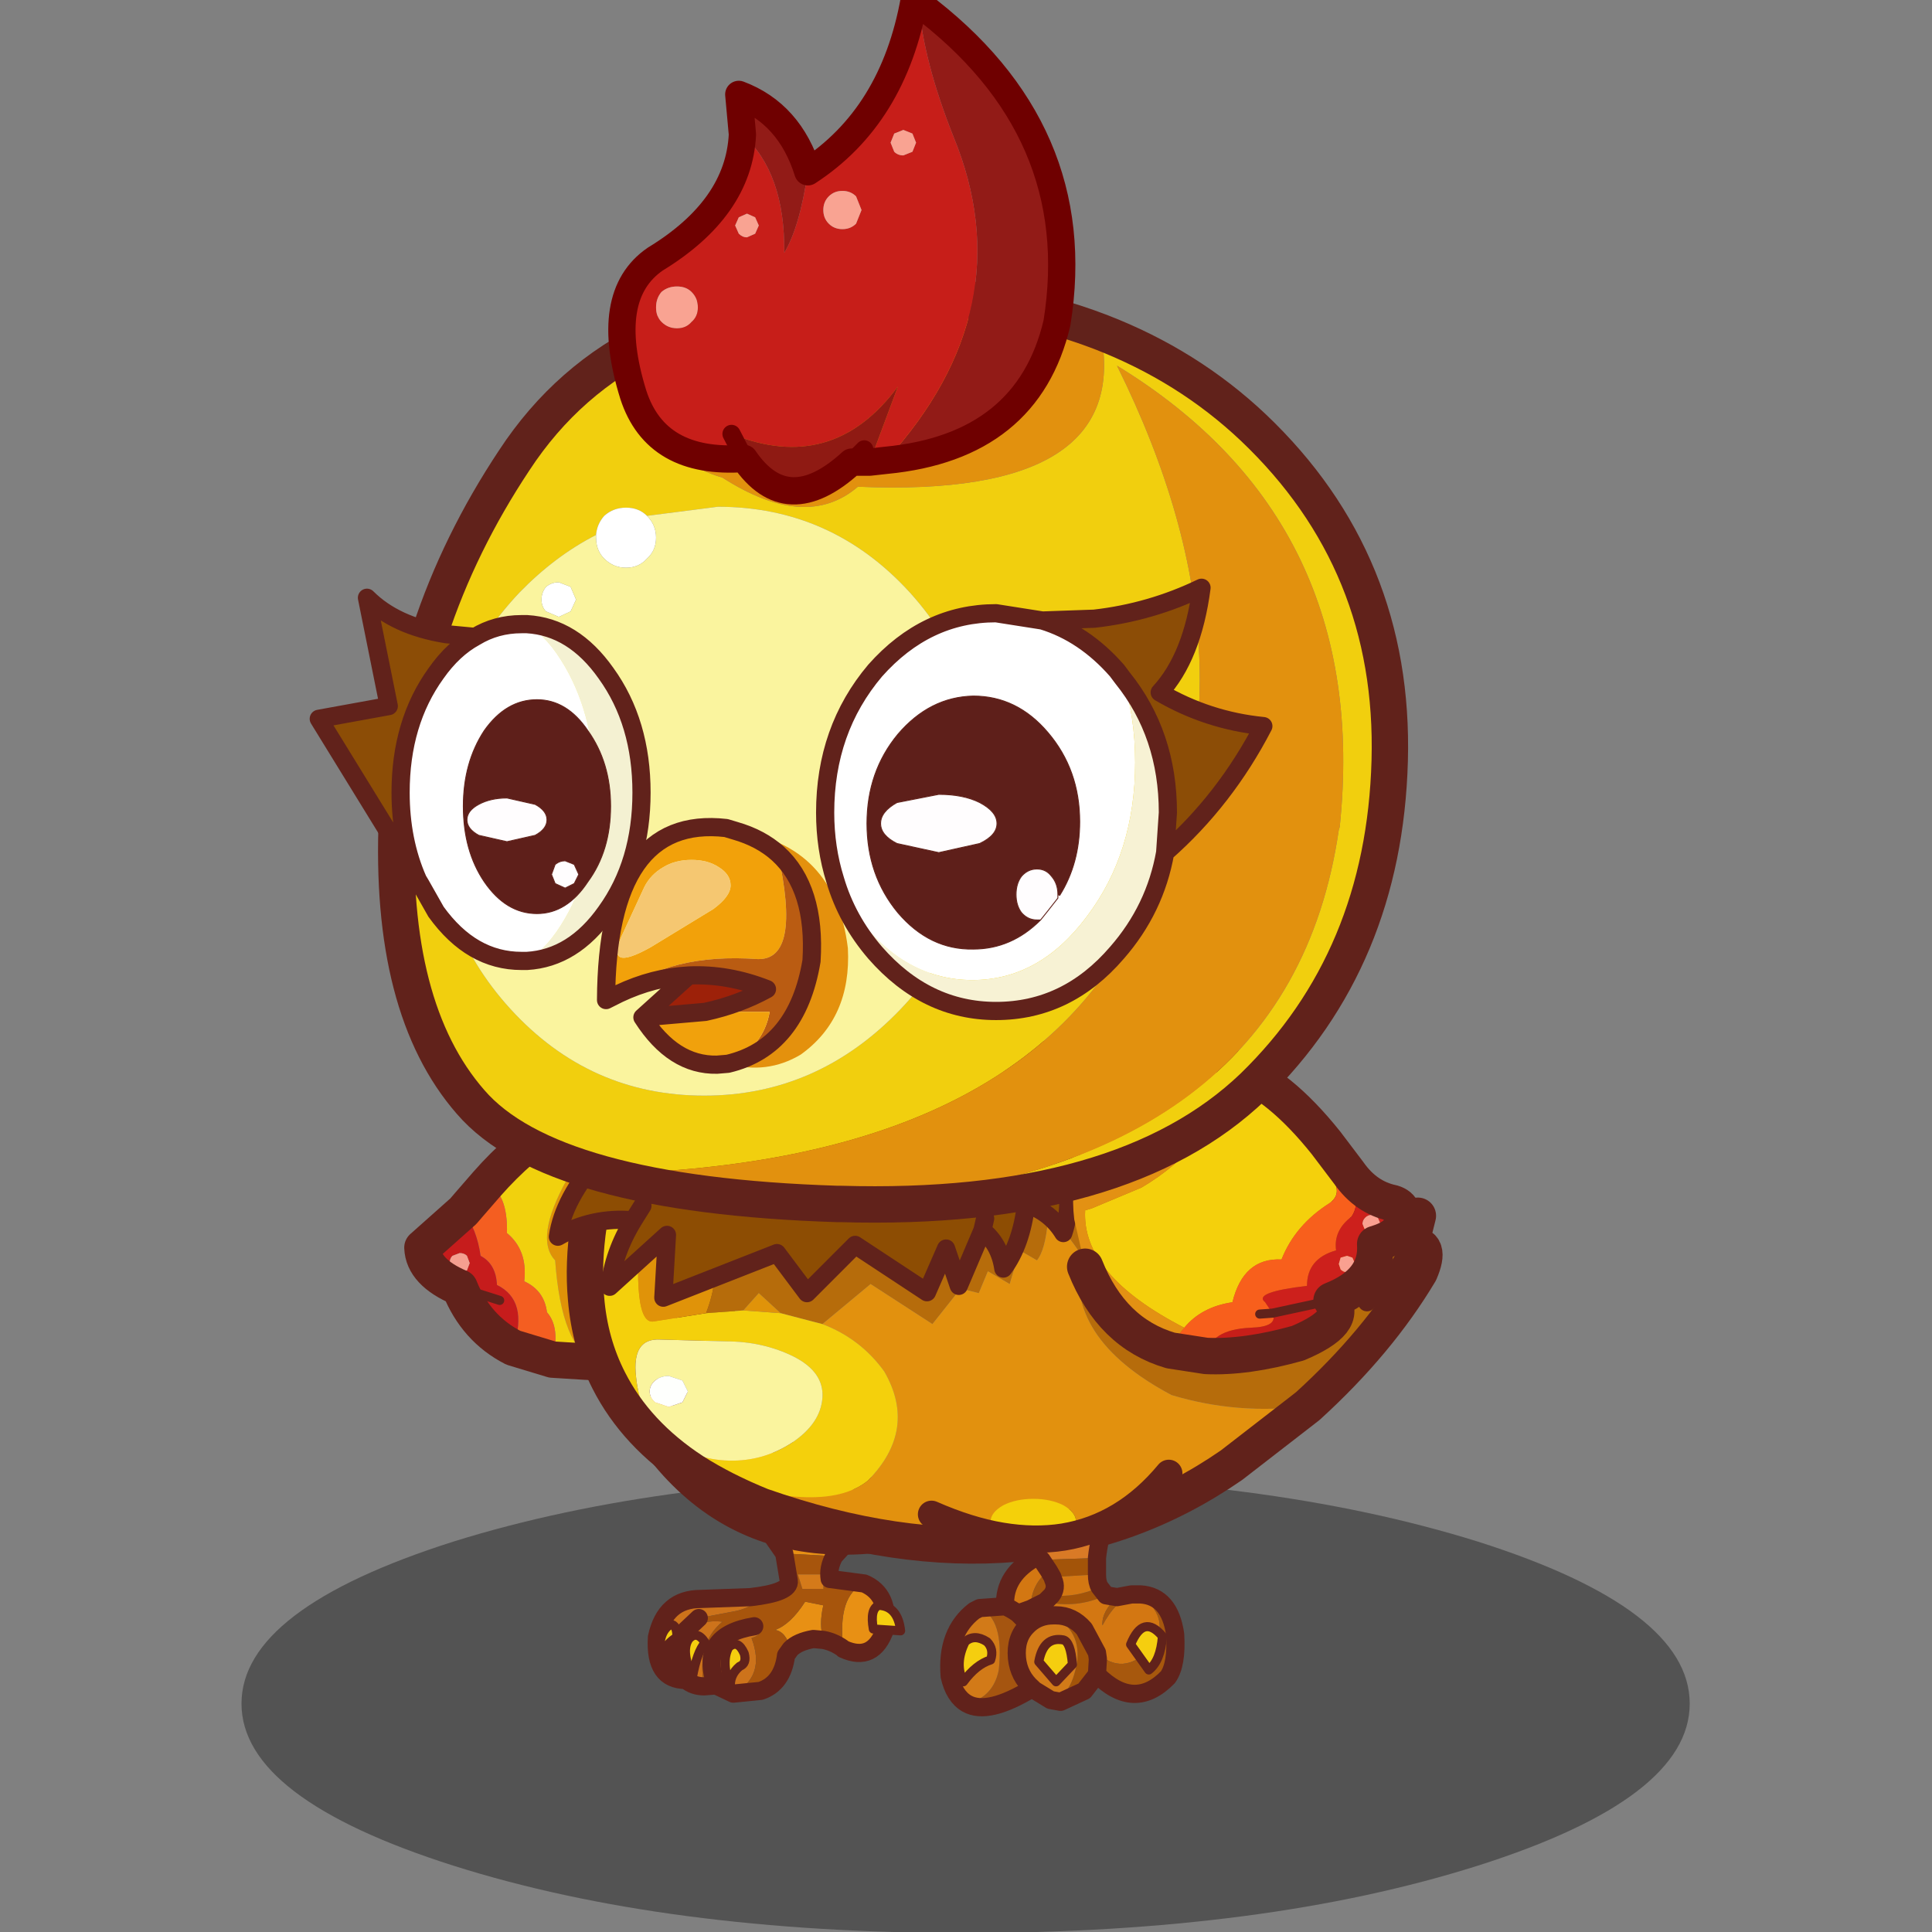 <svg xmlns:ffdec="https://www.free-decompiler.com/flash" xmlns:xlink="http://www.w3.org/1999/xlink" ffdec:objectType="frame" height="90" width="90" xmlns="http://www.w3.org/2000/svg"><rect width="100%" height="100%" fill="#808080" stroke="none"/><use ffdec:characterId="20" height="90.65" transform="translate(0 -.65)" width="90" xlink:href="#a"/><defs><g id="a" transform="translate(0 .65)"><use ffdec:characterId="5" height="90" width="90" xlink:href="#b"/><use ffdec:characterId="19" height="106.95" transform="matrix(.847 0 0 .848 11.25 -.647)" width="79.65" xlink:href="#c"/></g><g id="c" transform="translate(0 1)"><use ffdec:characterId="6" height="25.15" transform="translate(0 80.8)" width="79.65" xlink:href="#d"/><use ffdec:characterId="7" height="19.1" transform="translate(19.5 74.25)" width="20.3" xlink:href="#e"/><use ffdec:characterId="8" height="16.25" transform="translate(8.95 59.35)" width="18.7" xlink:href="#f"/><use ffdec:characterId="9" height="29.7" transform="translate(16.9 55.95)" width="49.15" xlink:href="#g"/><use ffdec:characterId="10" height="14.1" transform="translate(37.2 79.95)" width="14.65" xlink:href="#h"/><use ffdec:characterId="11" height="17.8" transform="translate(45.4 57.45)" width="19.5" xlink:href="#i"/><use ffdec:characterId="12" height="67.95" transform="translate(7.5 -1)" width="56.65" xlink:href="#j"/><use ffdec:characterId="13" height="24.25" transform="translate(3.75 31.55)" width="52.95" xlink:href="#k"/><use ffdec:characterId="14" height="14.05" transform="translate(19.55 44.7)" width="12.35" xlink:href="#l"/></g><g id="e"><path d="M10.2 15.6q-.25-.95-.85-1.05.85-.3 1.65-1.55l1 .2q-.25 1.05 0 1.9l-.55-.05q-.85.15-1.25.55m2.9 0q-.35-2.95 1.15-3.6 1.4.6 1.15 2.5-.65 1.85-2.3 1.1m-.5-5.1-2.75-.15L8.7 8.7l4.95.65-1.05 1.15" fill="#e89014" fill-rule="evenodd" transform="translate(.5 .5)"/><path d="M4.3 14.7q1-.75 2.15-.6-1.45 1.2-1 3.55-.6 0-1-.35-1.75 0-1.6-2.35.45-2.1 2.4-2.1l2.75-.1q.45.45-.75.75l-2.1.4-.85.8q-.95 1.2.15 2.6-1.1-1.4-.15-2.6m1.8 2.9q-1-2.75 2.1-3.25.65.4-.15.65.8 2.1-1 3.05l-.95-.45" fill="#cd731b" fill-rule="evenodd" transform="translate(.5 .5)"/><path d="M5.45 17.65q-.45-2.35 1-3.55-1.15-.15-2.15.6l.85-.8 2.1-.4q1.2-.3.75-.75 2.2-.25 2.1-.9l-.25-1.5 2.75.15q-.35.65-.25 1.25l1.9.25q-1.5.65-1.15 3.6l-.05-.05q-.5-.35-1.05-.45-.25-.85 0-1.9l-1-.2q-.8 1.25-1.65 1.55.6.1.85 1.05l-.25.35q-.2 1.55-1.4 1.95l-1.5.15q1.8-.95 1-3.05.8-.25.15-.65-3.1.5-2.1 3.25l-.65.05m5.15-6.15.25.8H12v-.8h-1.4" fill="#a7550c" fill-rule="evenodd" transform="translate(.5 .5)"/><path d="M10.6 11.5H12v.8h-1.15l-.25-.8" fill="#d47a1a" fill-rule="evenodd" transform="translate(.5 .5)"/><path d="m5.45 17.65.65-.05q-1-2.75 2.1-3.25m-1.15 3.7 1.5-.15q1.2-.4 1.4-1.95l.25-.35q.4-.4 1.25-.55l.55.05q.55.1 1.05.45l.05.05q1.65.75 2.3-1.1.25-1.9-1.15-2.5l-1.9-.25q-.1-.6.25-1.25l1.05-1.15L8.7 8.7l1.15 1.65.25 1.5q.1.65-2.1.9l-2.75.1q-1.95 0-2.4 2.1-.15 2.35 1.6 2.35.4.35 1 .35m-.3-3.75-.85.8q-.95 1.2.15 2.6m2.6.75-.95-.45" fill="none" stroke="#61221b" stroke-linecap="round" stroke-linejoin="round" transform="translate(.5 .5)"/><path d="m0 0 19.3 8.9Q5.65 13.1 0 0" fill="#e89014" fill-rule="evenodd" transform="translate(.5 .5)"/><path d="m0 0 19.3 8.9Q5.65 13.1 0 0z" fill="none" stroke="#61221b" stroke-linecap="round" stroke-linejoin="round" transform="translate(.5 .5)"/><path d="M5.5 15.25q-.45.5-.7 1.9-.65-1.45-.2-2.1.45-.5.9.2m-1.55-.3q-.55.3-.95 1.1-.1-1.4.6-1.8.35 0 .35.7m10.8-.45q-.2-1.1.3-1.3 1.05.05 1.2 1.4l-1.5-.1M6.9 17.8q-.55-1.5-.1-2.3.5-.45.85.35.15.55-.25.7-.6.5-.5 1.25" fill="#f5ce0f" fill-rule="evenodd" transform="translate(.5 .5)"/><path d="M6 15.75q-.45.5-.7 1.9-.65-1.45-.2-2.1.45-.5.9.2m-1.55-.3q-.55.3-.95 1.1-.1-1.4.6-1.8.35 0 .35.7M7.4 18.3q-.1-.75.5-1.25.4-.15.25-.7-.35-.8-.85-.35-.45.8.1 2.3m7.85-3.3 1.5.1q-.15-1.35-1.2-1.4-.5.2-.3 1.3z" fill="none" stroke="#61221b" stroke-linecap="round" stroke-linejoin="round" stroke-width=".5"/></g><g id="f"><path d="M9.55 13.3q-1.9-.8-2.25-5.6-1.15-1.2.65-4.45L7.6 0q4.15-2.85 7.3 2.9 3.15 5.7.8 7.9-2.4 2.15-6.15 2.5" fill="#df9208" fill-rule="evenodd" transform="translate(1 1.95)"/><path d="m7.6 0 .35 3.25Q6.15 6.5 7.3 7.7q.35 4.8 2.25 5.6l-2.4-.15q.45-1.75-.3-2.6-.15-1.2-1.25-1.7.2-1.7-.95-2.65.05-2.2-1.1-2.7Q5.35 1.45 7.6 0" fill="#f1d10d" fill-rule="evenodd" transform="translate(1 1.95)"/><path d="M3.55 3.5q1.15.5 1.1 2.7 1.15.95.95 2.65 1.1.5 1.25 1.7.75.85.3 2.6L5 12.5q.85-2.6-.9-3.45-.05-1.15-.9-1.6Q3 6 2.25 5l.3-.35 1-1.15" fill="#f45e21" fill-rule="evenodd" transform="translate(1 1.95)"/><path d="M2.45 7.45q-.15-.15-.4-.15l-.4.15q-.15.15-.15.4l.15.4.4.15.4-.15.15-.4-.15-.4m1.8 2.45-2.2-.7 2.2.7m-2-4.9Q3 6 3.2 7.45q.85.45.9 1.6 1.75.85.9 3.45-2.05-1.05-2.95-3.3Q.05 8.35 0 7l2.25-2" fill="#c61c1c" fill-rule="evenodd" transform="translate(1 1.95)"/><path d="m2.45 7.45.15.4-.15.4-.4.15-.4-.15-.15-.4q0-.25.15-.4l.4-.15q.25 0 .4.15" fill="#f59f90" fill-rule="evenodd" transform="translate(1 1.95)"/><path d="m3.05 11.15 2.2.7" fill="none" stroke="#61221b" stroke-linecap="round" stroke-linejoin="round" stroke-width=".5"/><path d="M8.6 1.95Q6.35 3.4 4.55 5.45l-1 1.15-.3.35-2.25 2q.05 1.35 2.05 2.2.9 2.25 2.95 3.3l2.15.65 2.4.15q3.75-.35 6.15-2.5 2.35-2.2-.8-7.9-3.15-5.75-7.3-2.9z" fill="none" stroke="#61221b" stroke-linecap="round" stroke-linejoin="round" stroke-width="2"/></g><g id="g"><path d="M41.25 20.05q-3.85.5-7.5-.6-5.95-3.15-5-7.75-1.15-1.75-1.8-1.8-.15 1.6-.6 2.15l-.95-.55-.55 1.85-1.2-.7-.5 1.2-1-.25-1.55 1.95-3.4-2.2-2.65 2.2-2.3-.6-1.2-1.1-.85.95-2.05.15Q10 10.15 4.6 9.2L5.05 5 32.2 0q6.1 1 10.95 8 1.7 2 4.15 1.6l-.4 1.6q1.2-.1.5 1.5-2.3 3.85-6.15 7.35m3.25-5.7q1.75-1.6 2.4-3.15-.65 1.55-2.4 3.15" fill="#b66c0b" fill-rule="evenodd" transform="translate(.5 1)"/><path d="m14.55 15.55 2.65-2.2 3.4 2.2 1.55-1.95 1 .25.5-1.2 1.2.7.55-1.85.95.55q.45-.55.6-2.15.65.05 1.8 1.8-.95 4.6 5 7.75 3.65 1.1 7.5.6l-.45.35-3.75 2.9Q26.2 30.8 11.2 25.55q-2.1-.85-3.75-1.9 7.05 2.55 9.6.5 2.75-2.8.9-6-1.3-1.8-3.4-2.6" fill="#e2910e" fill-rule="evenodd" transform="translate(.5 1)"/><path d="M14.55 15.55q2.1.8 3.4 2.6 1.85 3.2-.9 6-2.55 2.05-9.6-.5-3.15-2.05-4.65-5 .3-1.8-1.25-4.5-.35-3.85 1.3-8.75l2.2-.4-.45 4.2q-.6 6.5.7 6.2l2.85-.45 2.05-.15 2.05.15 2.3.6m-8.9.85q-1.6-.1-1.35 2.05.2 2.15 1.7 3.35 1.45 1.2 3.4 1.25 1.9.05 3.5-1 1.55-1.05 1.65-2.45.1-1.4-1.55-2.25-1.7-.85-3.75-.85l-3.6-.1" fill="#f4d00c" fill-rule="evenodd" transform="translate(.5 1)"/><path d="M6.1 18.4q-.45 0-.75.25t-.3.6q0 .35.3.6l.75.25.75-.25.3-.6-.3-.6-.75-.25m-.45-2 3.6.1q2.05 0 3.75.85 1.65.85 1.55 2.25-.1 1.4-1.65 2.45-1.6 1.05-3.5 1Q7.45 23 6 21.8q-1.5-1.2-1.7-3.35-.25-2.15 1.35-2.05" fill="#faf49e" fill-rule="evenodd" transform="translate(.5 1)"/><path d="m6.1 18.4.75.25.3.6-.3.6-.75.25-.75-.25q-.3-.25-.3-.6t.3-.6q.3-.25.75-.25" fill="#fefffd" fill-rule="evenodd" transform="translate(.5 1)"/><path d="M1.55 14.15q1.55 2.7 1.25 4.5-1.05-2.05-1.25-4.5m6.6.8-2.85.45q-1.3.3-.7-6.2 5.4.95 3.55 5.75m4.1 0-2.05-.15.85-.95 1.2 1.1" fill="#e09309" fill-rule="evenodd" transform="translate(.5 1)"/><path d="M46.9 11.2q-.65 1.55-2.4 3.15" fill="none" stroke="#61221b" stroke-linecap="round" stroke-linejoin="round" transform="translate(.5 1)"/><path d="M7.95 24.65q1.65 1.05 3.75 1.9 15 5.25 25.85-2.25l3.75-2.9.45-.35q3.85-3.5 6.15-7.35.7-1.6-.5-1.5l.4-1.6q-2.45.4-4.15-1.6Q38.8 2 32.7 1L5.55 6l-2.2.4q-1.65 4.9-1.3 8.75.2 2.45 1.25 4.5 1.5 2.95 4.65 5z" fill="none" stroke="#61221b" stroke-linecap="round" stroke-linejoin="round" stroke-width="2"/><path d="M27.8 6.9q.55 2 0 3.65-.7-1.15-2.05-1.6-.25 2.2-1.25 3.55-.2-1.35-1.15-2.1l-1.3 3.05-.7-2.05-1.05 2.4-3.95-2.6-2.65 2.65-1.65-2.2L5.8 14.1l.2-3.45-3.15 2.85q.2-1.85 1.3-3.65-2.25-.2-4.15.9.3-2.1 2.35-4.4L28.5.2l-.7 6.7M4.15 9.85l.5-.8-.5.8m19.35-.1-.15.65.15-.65" fill="#8d4d03" fill-rule="evenodd" transform="translate(.5 1)"/><path d="M27.8 6.9q.55 2 0 3.65-.7-1.15-2.05-1.6-.25 2.2-1.25 3.55-.2-1.35-1.15-2.1l-1.3 3.05-.7-2.05-1.05 2.4-3.95-2.6-2.65 2.65-1.65-2.2L5.8 14.1l.2-3.45-3.15 2.85q.2-1.85 1.3-3.65-2.25-.2-4.15.9.3-2.1 2.35-4.4L28.5.2l-.7 6.7m-4.45 3.5.15-.65m-18.85-.7-.5.8" fill="none" stroke="#61221b" stroke-linecap="round" stroke-linejoin="round" transform="translate(.5 1)"/></g><g id="h"><path d="m9.1 5-3.05.1-.2-.2-1.7-1.65 5.5-.7Q9.2 4 9.1 5" fill="#d97a26" fill-rule="evenodd" transform="translate(.75 .4)"/><path d="m6.65 6.05-.2-.35-.4-.6L9.1 5v.9l-2.45.15m-.4 1.35.35-.35q1.3.15 2.65-.45l.35.45q-1.65.75-3.35.35m.45.75h.15q.9 0 1.55.75l.7 1.3.05.35-.05.85-.7.9-1.3.6-.55-.1q1.1-.1 1.45-2.05.25-1.7-1.3-2.6" fill="#a35409" fill-rule="evenodd" transform="translate(.75 .4)"/><path d="M4.05 7.65q.35.15.7.4l.6.6-.1.1q-.65.65-.55 1.75.1 1 .85 1.65-2.45 1.5-3.6.85 1.45-.35 1.75-1.85.3-2.8-1.05-3.4l1.4-.1" fill="#a55510" fill-rule="evenodd" transform="translate(.75 .4)"/><path d="M6.65 6.05 9.1 5.9q0 .45.15.7-1.35.6-2.65.45.3-.4.1-.85l-.05-.15m-.6-.95.4.6q-1 .75-1 2.1l.8-.4q1.7.4 3.35-.35l.6.1q-.85.8-.8 1.55.7-1.3 1.6-1.7h.5q1.85 1.55.45 3.05-1.45 1.45-2.85.15l-.7-1.3q-.65-.75-1.55-.75H6.7q-.8 0-1.35.5l-.6-.6q-.35-.25-.7-.4-.1-1.75 1.8-2.75l.2.2m-1.3 2.95.7-.25-.7.25" fill="#d37712" fill-rule="evenodd" transform="translate(.75 .4)"/><path d="m6.45 5.7.2.35.05.15q.2.45-.1.85l-.35.35-.8.4q0-1.35 1-2.1m2.65 4.5q1.4 1.3 2.85-.15 1.4-1.5-.45-3.05 1.6.1 1.9 2.2.1 1.65-.4 2.35-1.85 1.9-3.9-.15l.05-.85-.05-.35M11 7q-.9.4-1.6 1.7-.05-.75.8-1.55L11 7" fill="#a7580d" fill-rule="evenodd" transform="translate(.75 .4)"/><path d="M2.65 7.75q1.35.6 1.05 3.4-.3 1.5-1.75 1.85-.7-.4-.95-1.5-.2-2.4 1.35-3.6l.3-.15m2.9 4.4q-.75-.65-.85-1.65-.1-1.1.55-1.75l.1-.1q.55-.5 1.35-.5 1.55.9 1.3 2.6-.35 1.95-1.45 2.05l-.9-.55-.1-.1" fill="#d27a18" fill-rule="evenodd" transform="translate(.75 .4)"/><path d="m6.45 5.7.2.35.05.15q.2.45-.1.85l-.35.35-.8.4-.7.25q-.35-.25-.7-.4l-1.4.1-.3.15Q.8 9.1 1 11.5q.25 1.1.95 1.5 1.15.65 3.6-.85-.75-.65-.85-1.65-.1-1.1.55-1.75l.1-.1q.55-.5 1.35-.5h.15q.9 0 1.55.75l.7 1.3.05.35-.05.85-.7.9-1.3.6-.55-.1-.9-.55-.1-.1M9.1 5.9V5q.1-1 .55-2.45l-5.5.7 1.7 1.65.2.2.4.6m-1.1 2.95-.6-.6M11.5 7H11l-.8.15-.6-.1-.35-.45q-.15-.25-.15-.7m-3.25-1q-1.9 1-1.8 2.75M11.5 7q1.6.1 1.9 2.2.1 1.65-.4 2.35-1.85 1.9-3.9-.15" fill="none" stroke="#61221b" stroke-linecap="round" stroke-linejoin="round" transform="translate(.75 .4)"/><path d="M3.05 9.6q.4.4.2 1-.8.25-1.5 1.2-.5-1 .1-2.2.5-.45 1.2 0m3.8 2.2-.95-1.1q.25-1.4 1.35-1.2.4.1.5 1.35l-.9.95m5.1-.65-1-1.4q.7-1.7 1.75-.45-.1 1.35-.75 1.85" fill="#f5ce0f" fill-rule="evenodd" transform="translate(.75 .4)"/><path d="M3.8 10q.4.4.2 1-.8.25-1.5 1.2-.5-1 .1-2.2.5-.45 1.2 0m8.9 1.55q.65-.5.75-1.85-1.05-1.25-1.75.45l1 1.4m-5.1.65.9-.95Q8.4 10 8 9.9q-1.1-.2-1.35 1.2l.95 1.1z" fill="none" stroke="#61221b" stroke-linecap="round" stroke-linejoin="round" stroke-width=".5"/><path d="M7.25 3.85q.7-.35.7-.85t-.7-.9q-.7-.35-1.65-.35t-1.65.35q-.7.4-.7.9 0 .45.6.8Q2.05 3.5 0 2.6 6.1-1 13.05.35q-2.45 2.95-5.8 3.5" fill="#e2910e" fill-rule="evenodd" transform="translate(.75 .4)"/><path d="M3.85 3.8q-.6-.35-.6-.8 0-.5.7-.9.7-.35 1.65-.35t1.65.35q.7.4.7.9t-.7.85q-1.6.25-3.4-.05" fill="#f4d00a" fill-rule="evenodd" transform="translate(.75 .4)"/><path d="M8 4.25q3.35-.55 5.8-3.5M.75 3q2.05.9 3.85 1.2 1.8.3 3.4.05" fill="none" stroke="#61221b" stroke-linecap="round" stroke-linejoin="round" stroke-width="1.5"/></g><g id="i"><path d="M6.05 14.25Q.4 11.35.6 7.8l.35-.1L3.7 6.55q3.9-2.3 5-6.3L8.8 0q2.45.85 5.05 4.1-.25 1.05.35 1.95.55.85-.15 1.35-1.9 1.2-2.65 3.1-2.1-.1-2.7 2.35-1.7.25-2.65 1.4" fill="#f4d00c" fill-rule="evenodd" transform="translate(.4 1)"/><path d="M5.3 15.5q.3-.75.75-1.25.95-1.15 2.65-1.4.6-2.45 2.7-2.35.75-1.9 2.65-3.1.7-.5.15-1.35-.6-.9-.35-1.95l1.25 1.65q.75 1.5.15 2.4-1 .75-.85 1.85-1.6.45-1.6 1.95-3 .35-2.3.9l.4.6-.7.05.7-.05q.35.75-1.2.8-2.25.1-2.45 1.55l-1.95-.3" fill="#f85f1c" fill-rule="evenodd" transform="translate(.4 1)"/><path d="M15.1 5.75q.95 1.35 2.4 1.65.85.25.45 1.3-.2.6-1.4.95.15 2.1-2.4 3.1l-3.25.7-.4-.6q-.7-.55 2.3-.9 0-1.5 1.6-1.95-.15-1.1.85-1.85.6-.9-.15-2.4m.35 5-.15-.35-.3-.1-.35.1-.1.35.1.3q.15.15.35.15l.3-.15.15-.3m.4-2.2.15.35.35.15.35-.15.15-.35-.15-.35q-.15-.15-.35-.15-.2 0-.35.15-.15.15-.15.35" fill="#cd201c" fill-rule="evenodd" transform="translate(.4 1)"/><path d="M15.85 8.55q0-.2.15-.35.15-.15.35-.15.2 0 .35.15l.15.35-.15.35-.35.15L16 8.9l-.15-.35m-.4 2.2-.15.3-.3.15q-.2 0-.35-.15l-.1-.3.1-.35.35-.1.3.1.15.35" fill="#f9a090" fill-rule="evenodd" transform="translate(.4 1)"/><path d="M14.15 12.75q1 1.15-1.85 2.35-2.85.8-5.05.7.2-1.45 2.45-1.55 1.55-.05 1.2-.8l3.25-.7" fill="#c71e19" fill-rule="evenodd" transform="translate(.4 1)"/><path d="M.6 10.9 0 8.3q-.45-3.7 2.35-6.75Q5.1-1.5 8.7.25q-1.1 4-5 6.3L.95 7.7l-.35.1q-.2 3.55 5.45 6.45-.45.5-.75 1.25-3.25-.95-4.7-4.6" fill="#e39113" fill-rule="evenodd" transform="translate(.4 1)"/><path d="m11.3 14.45-.7.05m.7-.05 3.25-.7" fill="none" stroke="#61221b" stroke-linecap="round" stroke-linejoin="round" stroke-width=".5"/><path d="M1 11.9q1.45 3.65 4.7 4.6l1.95.3q2.2.1 5.05-.7 2.85-1.2 1.85-2.35 2.55-1 2.4-3.1 1.2-.35 1.4-.95.4-1.05-.45-1.3-1.45-.3-2.4-1.65L14.25 5.1Q11.65 1.85 9.2 1" fill="none" stroke="#61221b" stroke-linecap="round" stroke-linejoin="round" stroke-width="2"/></g><g id="j"><path d="M28.7 66.15q24.65-1.7 27.4-20.55l.05-.15Q57.9 28.65 43.9 20.1q8.4 16.9 1.3 30.05-6.45 13.8-29.6 14.35-5.05-1.4-7.25-3.95Q3.85 55.4 4.3 44.9q.4-10.5 6.45-19.6 2.95-4.5 7.7-6.75-1.25 6.25 3.75 7.7 4.6 2.95 7.45.5 15.15.65 13.35-8.5 4.8 1.85 8.4 5.25 7.8 7.4 7.5 18.3-.3 10.9-7.5 17.9-7.2 6.9-22.7 6.45m-10.65-37.8q-.45-.45-1.15-.45t-1.2.45q-.4.45-.45 1.05-2.25 1.15-4.2 3.15-4.5 4.75-4.65 11.5-.15 6.7 4.15 11.4Q14.9 60.2 21.2 60.2q6.25 0 10.8-4.75 4.5-4.7 4.65-11.4.15-6.75-4.15-11.5-4.3-4.7-10.55-4.7l-3.9.5" fill="#f1cf0e" fill-rule="evenodd" transform="translate(-3.25 .75)"/><path d="M15.6 64.5q23.15-.55 29.6-14.35Q52.3 37 43.9 20.1q14 8.55 12.25 25.35l-.05.15q-2.75 18.85-27.4 20.55h-.2q-7.85-.25-12.9-1.65M43 18.25q1.8 9.15-13.35 8.5-2.85 2.45-7.45-.5-5-1.45-3.75-7.7 4.9-2.4 11.75-2.4 7.2-.05 12.8 2.1" fill="#e2910e" fill-rule="evenodd" transform="translate(-3.25 .75)"/><path d="M15.25 29.4q.05-.6.45-1.05.5-.45 1.2-.45t1.15.45q.5.5.5 1.2t-.5 1.15q-.45.5-1.15.5t-1.2-.5q-.45-.45-.45-1.15v-.15M13.2 32l.65.25.3.7-.3.65-.65.3-.7-.3q-.25-.25-.25-.65t.25-.7q.3-.25.7-.25" fill="#fff" fill-rule="evenodd" transform="translate(-3.25 .75)"/><path d="m18.05 28.35 3.9-.5q6.25 0 10.55 4.7 4.3 4.75 4.15 11.5-.15 6.7-4.65 11.4-4.55 4.75-10.8 4.75-6.3 0-10.65-4.75-4.3-4.7-4.15-11.4.15-6.75 4.65-11.5 1.95-2 4.2-3.15v.15q0 .7.45 1.15.5.5 1.2.5t1.15-.5q.5-.45.5-1.15t-.5-1.2M13.2 32q-.4 0-.7.25-.25.3-.25.7 0 .4.25.65l.7.3.65-.3.3-.65-.3-.7-.65-.25" fill="#faf49e" fill-rule="evenodd" transform="translate(-3.25 .75)"/><path d="M25.45 66.9q15.5.45 22.7-6.45 7.2-7 7.5-17.9.3-10.9-7.5-18.3-3.6-3.4-8.4-5.25-5.6-2.15-12.8-2.1-6.85 0-11.75 2.4-4.75 2.25-7.7 6.75-6.05 9.1-6.45 19.6Q.6 56.15 5.1 61.3q2.2 2.55 7.25 3.95 5.05 1.4 12.9 1.65h.2z" fill="none" stroke="#61221b" stroke-linecap="round" stroke-linejoin="round" stroke-width="2"/><path d="M33 .2q9.3 6.95 7.6 17.55-1.6 6.8-9.4 7.55 7.6-8.35 3.7-17.8Q33.25 3.35 33 .2m-9.7 7.2-.2-2.2q2.8 1.05 3.8 4.25-.45 3.05-1.3 4.45.05-4.4-2.3-6.5" fill="#921b17" fill-rule="evenodd" transform="translate(-3.25 .75)"/><path d="M26.9 9.45Q31.6 6.4 32.75 0l.25.2q.25 3.15 1.9 7.3 3.9 9.45-3.7 17.8l-.9.1 1.55-4.15q-3.6 4.85-9.15 2.6l.7 1.35q-4.85.35-6.1-3.5-1.7-5.45 1.2-7.45 4.6-2.8 4.8-6.85 2.35 2.1 2.3 6.5.85-1.4 1.3-4.45m1.9 3.15q.45 0 .75-.3l.3-.75-.3-.75q-.3-.3-.75-.3t-.75.3q-.3.3-.3.75t.3.75q.3.3.75.3m3.85-4.25.2-.5-.2-.5-.5-.2-.5.2-.2.5.2.5q.2.2.5.2l.5-.2m-9.1 4.7.45-.2.2-.45-.2-.45-.45-.2-.45.2-.2.45.2.45q.2.2.45.2m-4.7 3q-.3.35-.3.85t.3.8q.35.35.85.35t.8-.35q.35-.3.35-.8t-.35-.85q-.3-.3-.8-.3t-.85.3" fill="#c71e19" fill-rule="evenodd" transform="translate(-3.25 .75)"/><path d="m32.65 8.35-.5.2q-.3 0-.5-.2l-.2-.5.2-.5.5-.2.5.2.2.5-.2.5M28.8 12.6q-.45 0-.75-.3t-.3-.75q0-.45.3-.75t.75-.3q.45 0 .75.3l.3.75-.3.75q-.3.3-.75.3m-5.25.45q-.25 0-.45-.2l-.2-.45.2-.45.45-.2.45.2.2.45-.2.45-.45.2m-4.7 3q.35-.3.85-.3t.8.3q.35.35.35.85t-.35.8q-.3.35-.8.35t-.85-.35q-.3-.3-.3-.8t.3-.85" fill="#f9a392" fill-rule="evenodd" transform="translate(-3.25 .75)"/><path d="M30.3 25.4h-1q-3.55 3.25-5.9-.2l-.7-1.35q5.55 2.25 9.15-2.6L30.3 25.4m-.3-.7-.7.7.7-.7" fill="#8f1a13" fill-rule="evenodd" transform="translate(-3.25 .75)"/><path d="m29.3 25.4.7-.7m-7.3-.85.7 1.35" fill="none" stroke="#6f0000" stroke-linecap="round" stroke-linejoin="round" transform="translate(-3.25 .75)"/><path d="M23.65 10.2q4.7-3.05 5.85-9.45l.25.2q9.3 6.95 7.6 17.55-1.6 6.8-9.4 7.55l-.9.1h-1q-3.55 3.25-5.9-.2-4.85.35-6.1-3.5-1.7-5.45 1.2-7.45 4.6-2.8 4.8-6.85l-.2-2.2q2.8 1.05 3.8 4.25z" fill="none" stroke="#6f0000" stroke-linecap="round" stroke-linejoin="round" stroke-width="1.5"/><path d="M25.25 46.9q-.95-.85-2.35-1.25 5.5.75 6.2 6.45.2 3.85-2.6 5.85-1.85 1.1-4 .5 3.8-.9 4.6-5.65.25-4-1.85-5.9" fill="#e4910d" fill-rule="evenodd" transform="translate(-3.25 .75)"/></g><g id="k"><path d="M11.45 52.8h-.3q-2.75 0-4.7-2.7l-.85-1.5-.15-.25q-.95-2.15-.95-4.8 0-3.85 1.95-6.55.95-1.35 2.15-2 1.15-.7 2.55-.7h.3q1.15.7 2.1 2.35 1.65 2.85 1.65 6.9 0 4.05-1.65 6.9-.95 1.65-2.1 2.35M39.8 34.1q2.3.7 4.1 2.75l.3.4q.7 2.1.7 4.65 0 4.95-2.65 8.45-2.6 3.5-6.3 3.5-3.7 0-6.35-3.5l-1.2-2q-.55-1.75-.55-3.7 0-4.55 2.75-7.8 2.8-3.15 6.65-3.15l2.55.4" fill="#fff" fill-rule="evenodd" transform="translate(.5 -31.8)"/><path d="M44.2 37.25q2.5 3.1 2.5 7.4l-.15 2.2q-.55 3.1-2.65 5.5-2.75 3.2-6.65 3.2-3.85 0-6.65-3.2-1.55-1.8-2.2-4l1.2 2q2.65 3.5 6.35 3.5 3.7 0 6.3-3.5 2.65-3.5 2.65-8.45 0-2.55-.7-4.65" fill="#f7f2d4" fill-rule="evenodd" transform="translate(.5 -31.8)"/><path d="M5.45 48.35 0 39.5l3.85-.7-1.2-5.95q1.55 1.55 4.35 2l1.6.15q-1.2.65-2.15 2-1.95 2.7-1.95 6.55 0 2.65.95 4.8M39.8 34.1l2.85-.1q3.1-.35 5.9-1.7-.5 3.8-2.3 5.75 2.65 1.55 5.7 1.85-2.1 4.05-5.4 6.95l.15-2.2q0-4.3-2.5-7.4l-.3-.4q-1.8-2.05-4.1-2.75" fill="#8c4d06" fill-rule="evenodd" transform="translate(.5 -31.8)"/><path d="M11.45 34.3q2.55.15 4.35 2.7 1.95 2.7 1.95 6.55 0 3.85-1.95 6.55-1.8 2.55-4.35 2.7 1.15-.7 2.1-2.35 1.65-2.85 1.65-6.9 0-4.05-1.65-6.9-.95-1.65-2.1-2.35" fill="#f4f1d2" fill-rule="evenodd" transform="translate(.5 -31.8)"/><path d="M11.45 52.8h-.3q-2.75 0-4.7-2.7l-.85-1.5-.15-.25L0 39.5l3.85-.7-1.2-5.95q1.55 1.55 4.35 2l1.6.15q1.15-.7 2.55-.7h.3q2.55.15 4.35 2.7 1.95 2.7 1.95 6.55 0 3.85-1.95 6.55-1.8 2.55-4.35 2.7m-6-4.45q-.95-2.15-.95-4.8 0-3.85 1.95-6.55.95-1.35 2.15-2m37.95 11.85q3.3-2.9 5.4-6.95-3.05-.3-5.7-1.85 1.8-1.95 2.3-5.75-2.8 1.35-5.9 1.7l-2.85.1q2.3.7 4.1 2.75l.3.4q2.5 3.1 2.5 7.4l-.15 2.2q-.55 3.1-2.65 5.5-2.75 3.2-6.65 3.2-3.85 0-6.65-3.2-1.55-1.8-2.2-4-.55-1.75-.55-3.7 0-4.55 2.75-7.8 2.8-3.15 6.65-3.15l2.55.4" fill="none" stroke="#61221b" stroke-linecap="round" stroke-linejoin="round" transform="translate(.5 -31.8)"/><path d="M14.8 40.15q1.25 1.75 1.25 4.15 0 2.45-1.25 4.15-1.15 1.75-2.8 1.75-1.7 0-2.9-1.75-1.15-1.7-1.15-4.15 0-2.4 1.15-4.15 1.2-1.7 2.9-1.7 1.65 0 2.8 1.7m-.75 7.35-.5-.2q-.3 0-.55.2l-.2.55.2.5.55.25.5-.25.25-.5-.25-.55M8.8 44.2q-.65.35-.65.85t.65.85l1.55.35 1.55-.35q.65-.35.65-.85t-.65-.85l-1.55-.35q-.9 0-1.55.35m30.9 6.35q-1.6 1.6-3.7 1.6-2.4.05-4.15-2-1.7-2.05-1.7-4.9 0-2.85 1.7-4.9 1.75-2.05 4.15-2.1 2.4 0 4.1 2 1.75 2.05 1.75 4.9 0 2.3-1.1 4.05l-.1-.05q0-.6-.35-1-.3-.4-.8-.4t-.85.4q-.3.4-.3 1t.3 1q.35.4.85.4h.2m-3.35-6.45q-.9-.45-2.25-.45l-2.3.45q-.9.5-.9 1.15 0 .65.9 1.1l2.3.5 2.25-.5q.95-.45.95-1.1 0-.65-.95-1.15" fill="#5e1f1a" fill-rule="evenodd" transform="translate(.5 -31.8)"/><path d="M8.8 44.2q.65-.35 1.55-.35l1.55.35q.65.35.65.85t-.65.85l-1.55.35-1.55-.35q-.65-.35-.65-.85t.65-.85m5.25 3.3.25.55-.25.5-.5.25-.55-.25-.2-.5.2-.55q.25-.2.55-.2l.5.2m26.6 1.65v.2l-.55.7-.4.5h-.2q-.5 0-.85-.4-.3-.4-.3-1t.3-1q.35-.4.85-.4t.8.4q.35.4.35 1m-4.3-5.05q.95.5.95 1.15 0 .65-.95 1.1l-2.25.5-2.3-.5q-.9-.45-.9-1.1 0-.65.9-1.15l2.3-.45q1.35 0 2.25.45" fill="#fffdfe" fill-rule="evenodd" transform="translate(.5 -31.8)"/><path d="M15.3 8.35q1.25 1.75 1.25 4.15 0 2.45-1.25 4.15-1.15 1.75-2.8 1.75-1.7 0-2.9-1.75-1.15-1.7-1.15-4.15 0-2.4 1.15-4.15 1.2-1.7 2.9-1.7 1.65 0 2.8 1.7m-6 4.05q.65-.35 1.55-.35l1.55.35q.65.35.65.85t-.65.85l-1.55.35-1.55-.35q-.65-.35-.65-.85t.65-.85m5.25 3.3.25.55-.25.5-.5.25-.55-.25-.2-.5.2-.55q.25-.2.55-.2l.5.2m25.65 3.05q-1.6 1.6-3.7 1.6-2.4.05-4.15-2-1.7-2.05-1.7-4.9 0-2.85 1.7-4.9 1.75-2.05 4.15-2.1 2.4 0 4.1 2 1.75 2.05 1.75 4.9 0 2.3-1.1 4.05l-.1-.05v.2l-.55.7-.4.5H40q-.5 0-.85-.4-.3-.4-.3-1t.3-1q.35-.4.85-.4t.8.4q.35.4.35 1m-4.3-5.05q.95.5.95 1.15 0 .65-.95 1.1l-2.25.5-2.3-.5q-.9-.45-.9-1.1 0-.65.9-1.15l2.3-.45q1.35 0 2.25.45z" fill="none" stroke="#61221b" stroke-linecap="round" stroke-linejoin="round" stroke-width=".05"/></g><g id="l"><path d="M22 47.65q-.6-.4-1.5-.4t-1.55.4q-.7.4-1.05 1.1l-1.25 2.7q-.9 2 1.6.6l3.45-2.1q.95-.7.95-1.3 0-.6-.65-1m-5.5 6.95-.7.35q.05-10.2 6.6-9.45l.5.15q1.4.4 2.35 1.25 1.3 5.85-1.1 5.8-4.85-.35-7.65 1.9" fill="#f2a10a" fill-rule="evenodd" transform="translate(-15.3 -44.95)"/><path d="M22 47.65q.65.4.65 1t-.95 1.3l-3.45 2.1q-2.5 1.4-1.6-.6l1.25-2.7q.35-.7 1.05-1.1.65-.4 1.55-.4t1.5.4" fill="#f5c771" fill-rule="evenodd" transform="translate(-15.3 -44.95)"/><path d="M25.25 46.9q2.1 1.9 1.85 5.9-.8 4.75-4.6 5.65 1.95-.9 2.3-2.85h-3.55q1.85-.4 3.4-1.25-2.15-.85-4.3-.75-1.95.1-3.85 1 2.8-2.25 7.65-1.9 2.4.05 1.1-5.8" fill="#ba5c12" fill-rule="evenodd" transform="translate(-15.3 -44.95)"/><path d="m22.5 58.45-.6.05q-2.4.05-4.1-2.6l3.45-.3h3.55q-.35 1.95-2.3 2.85" fill="#f1a10c" fill-rule="evenodd" transform="translate(-15.3 -44.95)"/><path d="m17.8 55.9 2.55-2.3q2.15-.1 4.3.75-1.55.85-3.4 1.25l-3.45.3" fill="#9d2109" fill-rule="evenodd" transform="translate(-15.3 -44.95)"/><path d="m16.5 54.6-.7.35q.05-10.2 6.6-9.45l.5.15q1.4.4 2.35 1.25 2.1 1.9 1.85 5.9-.8 4.75-4.6 5.65l-.6.05q-2.4.05-4.1-2.6l2.55-2.3q-1.95.1-3.85 1m3.85-1q2.15-.1 4.3.75-1.55.85-3.4 1.25l-3.45.3" fill="none" stroke="#61221b" stroke-linecap="round" stroke-linejoin="round" transform="translate(-15.3 -44.95)"/></g><use ffdec:characterId="4" height="90" width="90" xlink:href="#m" id="b"/><use ffdec:characterId="3" height="90" width="90" xlink:href="#n" id="m"/><use ffdec:characterId="2" height="80.15" transform="scale(1.123)" width="80.15" xlink:href="#o" id="n"/><use ffdec:characterId="1" height="80.15" width="80.15" xlink:href="#p" id="o"/><path d="M0 0h80.15v80.15H0V0" fill="#fdbbd7" fill-opacity="0" fill-rule="evenodd" id="p"/><path d="M39.8 0Q56.3 0 68 3.65q11.65 3.7 11.65 8.9T68 21.45q-11.7 3.7-28.2 3.7-16.45 0-28.15-3.7Q0 17.75 0 12.55t11.65-8.9Q23.35 0 39.8 0" fill-opacity=".349" fill-rule="evenodd" id="d"/></defs></svg>